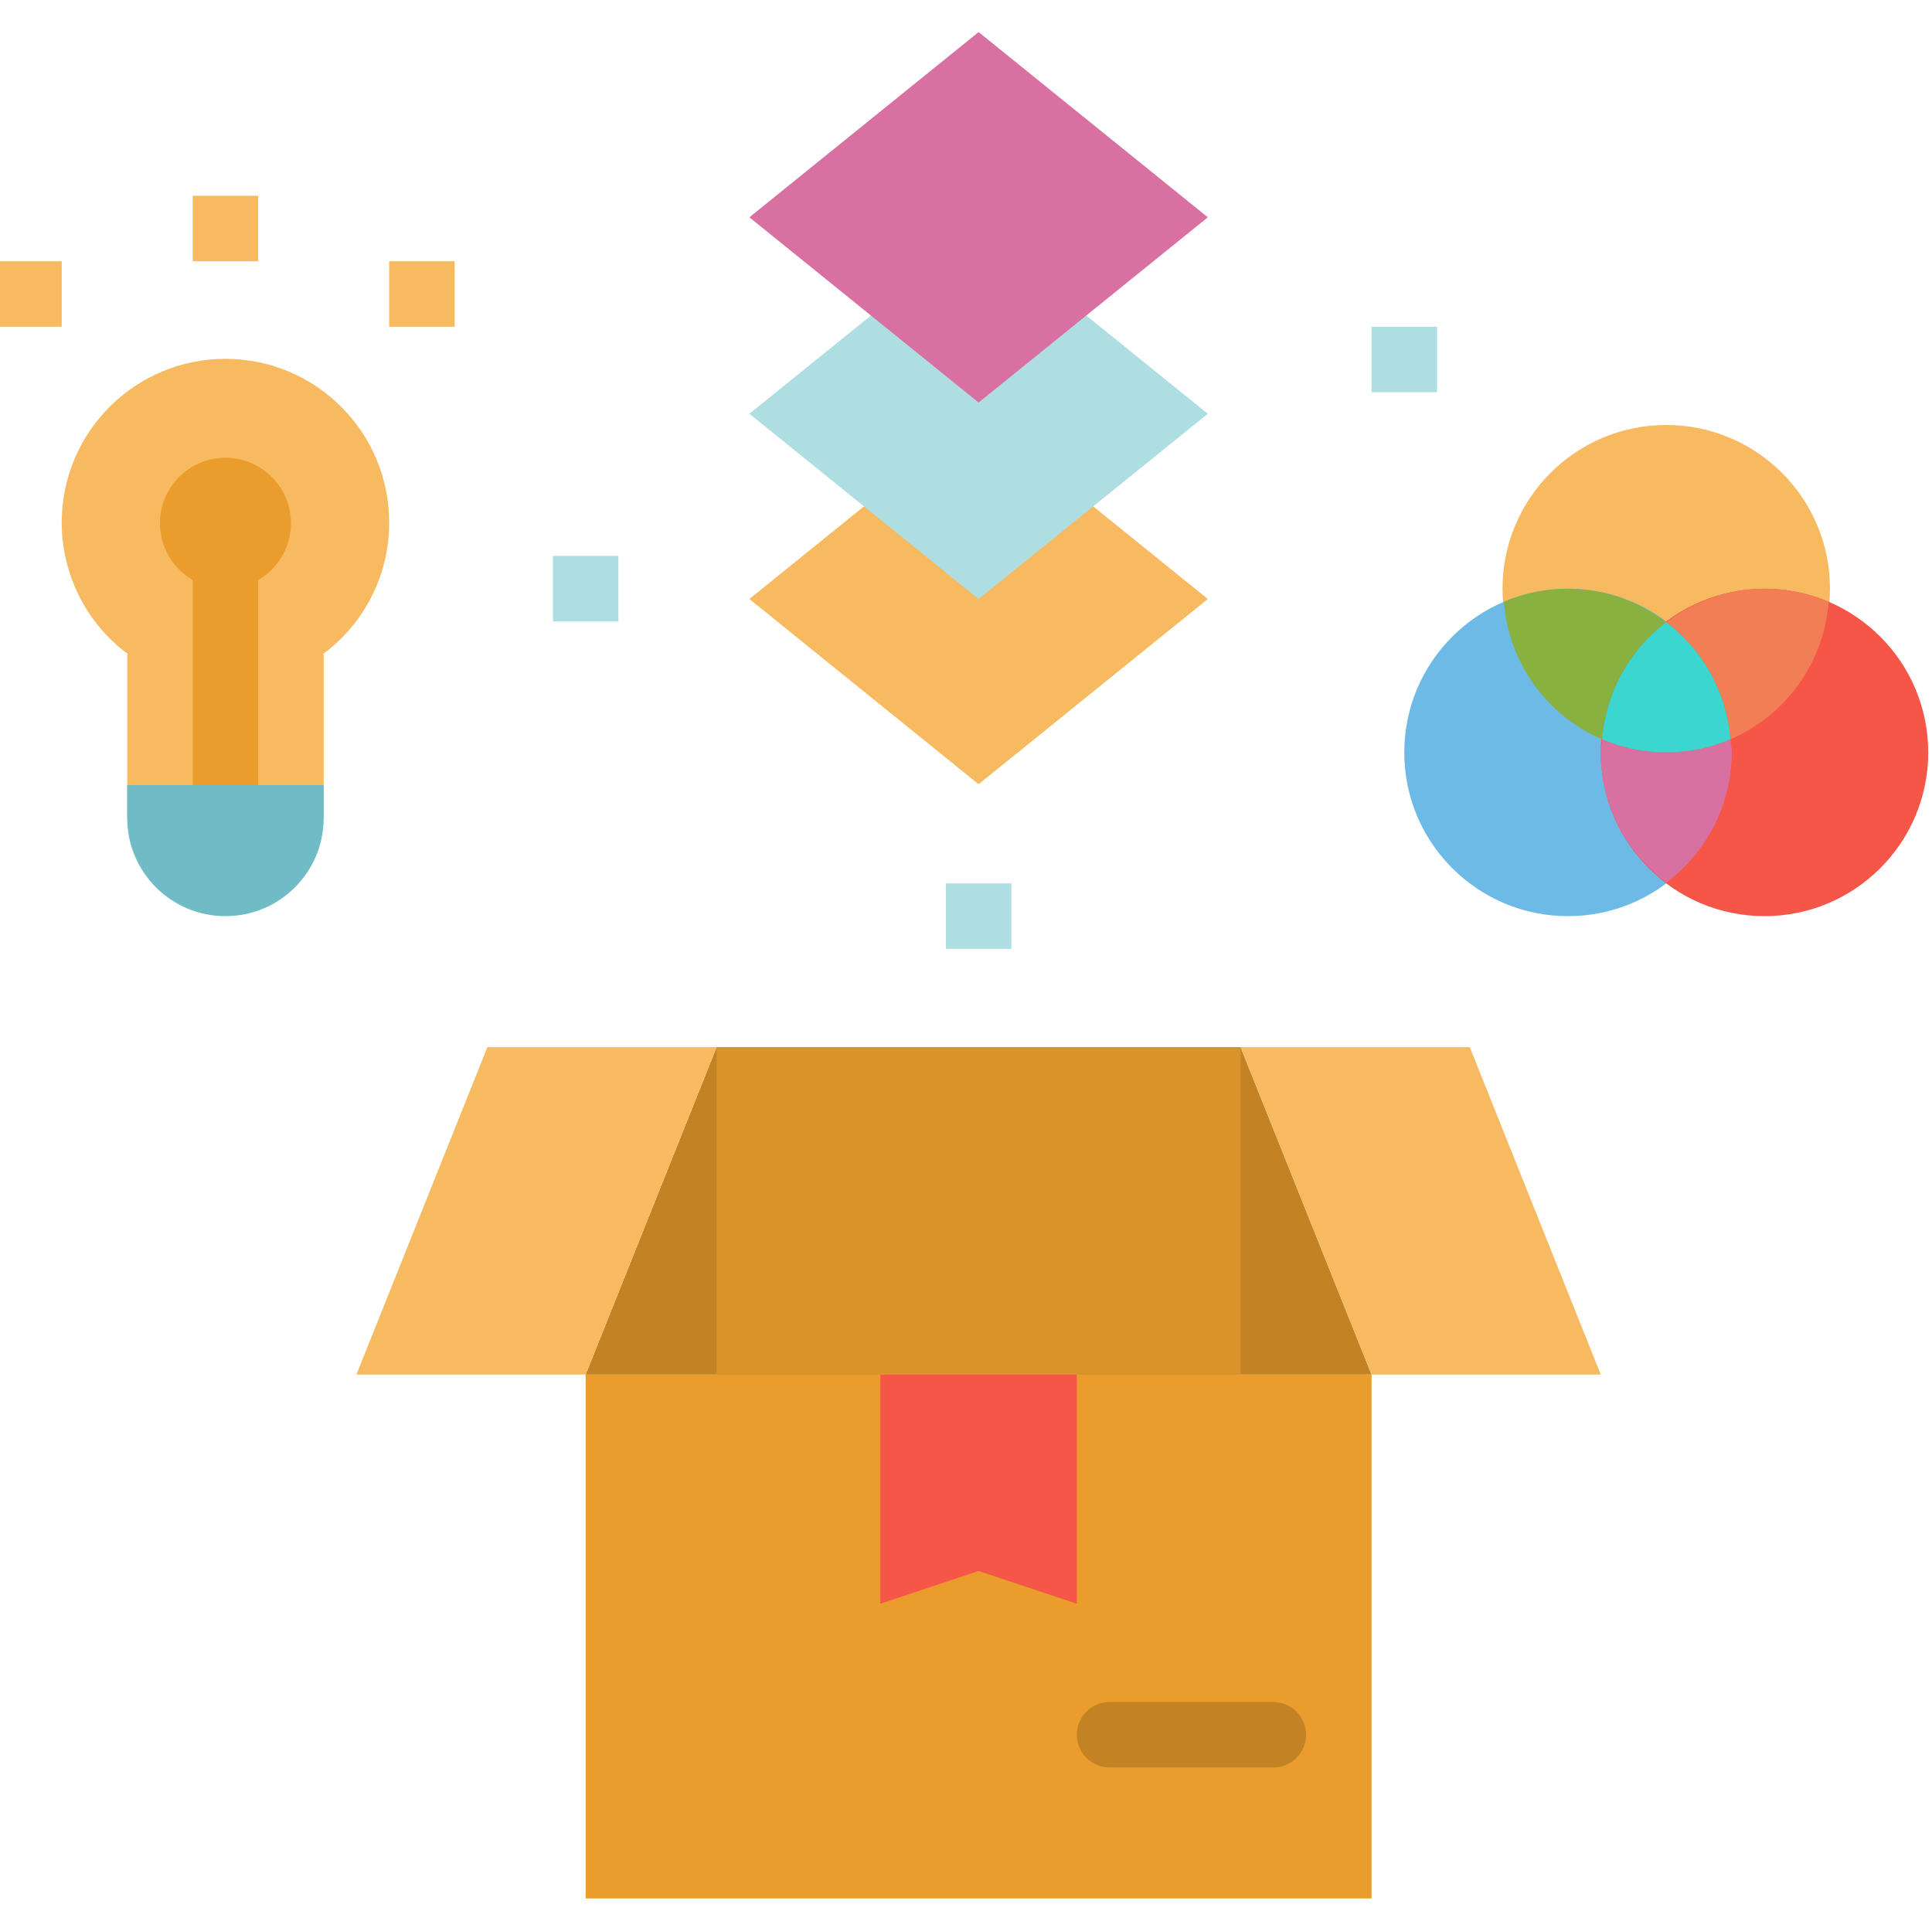 <svg viewBox="1 -8 512 511" xmlns="http://www.w3.org/2000/svg"><path d="m156.203 356.297h208.273v138.848h-208.273zm0 0" fill="#ea9d2d"/><path d="m364.477 356.297h-208.273l34.711-86.781h138.848zm0 0" fill="#c38325"/><path d="m156.203 356.297h-60.746l34.711-86.781h60.746zm0 0" fill="#f7ba61"/><path d="m364.477 356.297h60.742l-34.711-86.781h-60.746zm0 0" fill="#f7ba61"/><path d="m286.371 417.043-26.031-8.68-26.035 8.68v-60.746h52.066zm0 0" fill="#f55648"/><path d="m338.441 460.434h-43.391c-4.793 0-8.68-3.887-8.68-8.68 0-4.793 3.887-8.68 8.68-8.68h43.391c4.793 0 8.676 3.887 8.676 8.68 0 4.793-3.883 8.68-8.676 8.68zm0 0" fill="#c38325"/><path d="m190.914 269.516h138.848v86.781h-138.848zm0 0" fill="#da922a"/><path d="m485.965 148.023c0 23.965-19.426 43.391-43.387 43.391-23.965 0-43.391-19.426-43.391-43.391 0-23.961 19.426-43.387 43.391-43.387 23.961 0 43.387 19.426 43.387 43.387zm0 0" fill="#f7ba61"/><path d="m459.934 191.414c0 23.965-19.426 43.391-43.391 43.391-23.965 0-43.391-19.426-43.391-43.391 0-23.961 19.426-43.391 43.391-43.391 23.965 0 43.391 19.43 43.391 43.391zm0 0" fill="#6cbae5"/><path d="m512 191.414c0 23.965-19.426 43.391-43.391 43.391-23.961 0-43.391-19.426-43.391-43.391 0-23.961 19.43-43.391 43.391-43.391 23.965 0 43.391 19.43 43.391 43.391zm0 0" fill="#f55648"/><path d="m425.566 187.945c.965-12.305 7.156-23.609 17.012-31.043-12.316-9.453-28.773-11.523-43.043-5.406 1.234 16.043 11.258 30.078 26.031 36.449zm0 0" fill="#89b140"/><path d="m442.578 156.902c9.852 7.434 16.043 18.738 17.008 31.043 14.773-6.371 24.797-20.406 26.035-36.449-14.27-6.117-30.73-4.047-43.043 5.406zm0 0" fill="#f27e55"/><path d="m459.934 191.414c0-1.188-.262-2.309-.348-3.469-10.867 4.629-23.152 4.629-34.02 0-.086 1.16-.348 2.281-.348 3.469.027 13.598 6.461 26.383 17.355 34.512 10.898-8.129 17.332-20.914 17.359-34.512zm0 0" fill="#d970a2"/><path d="m442.578 156.902c-9.855 7.434-16.047 18.738-17.012 31.043 10.867 4.629 23.152 4.629 34.02 0-.965-12.305-7.156-23.609-17.008-31.043zm0 0" fill="#3bd6d0"/><path d="m260.34 199.84-60.746-49.09 60.746-49.09 60.746 49.09zm0 0" fill="#f7ba61"/><path d="m260.34 150.75-60.746-49.09 60.746-49.094 60.746 49.094zm0 0" fill="#aedee2"/><path d="m260.34 98.684-60.746-49.094 60.746-49.09 60.746 49.09zm0 0" fill="#d970a2"/><path d="m104.137 130.668c.094-23.961-19.254-43.465-43.215-43.562-23.965-.098-43.469 19.254-43.566 43.215-.055 13.82 6.477 26.844 17.59 35.062h-.234v43.387h52.07v-43.387h-.234c11.035-8.129 17.562-21.008 17.59-34.715zm0 0" fill="#f7ba61"/><path d="m60.746 208.77c-4.793 0-8.68-3.883-8.68-8.676v-60.746c0-4.793 3.887-8.68 8.68-8.68 4.793 0 8.68 3.887 8.68 8.68v60.746c-.004 4.793-3.887 8.676-8.68 8.676zm0 0" fill="#ea9d2d"/><path d="m60.746 148.023c-9.586 0-17.355-7.77-17.355-17.355 0-9.582 7.77-17.355 17.355-17.355 9.586 0 17.355 7.773 17.355 17.355 0 9.586-7.77 17.355-17.355 17.355zm0 0" fill="#ea9d2d"/><path d="m34.711 200.094h52.07v8.676c0 14.379-11.656 26.035-26.035 26.035s-26.035-11.656-26.035-26.035zm0 0" fill="#6fbbc6"/><path d="m147.523 139.348h17.359v17.355h-17.359zm0 0" fill="#aedee2"/><g fill="#f7ba61"><path d="m52.066 43.891h17.355v17.355h-17.355zm0 0"/><path d="m104.137 61.246h17.355v17.355h-17.355zm0 0"/><path d="m0 61.246h17.355v17.355h-17.355zm0 0"/></g><path d="m251.66 226.129h17.355v17.355h-17.355zm0 0" fill="#aedee2"/><path d="m364.477 78.602h17.355v17.355h-17.355zm0 0" fill="#aedee2"/></svg>